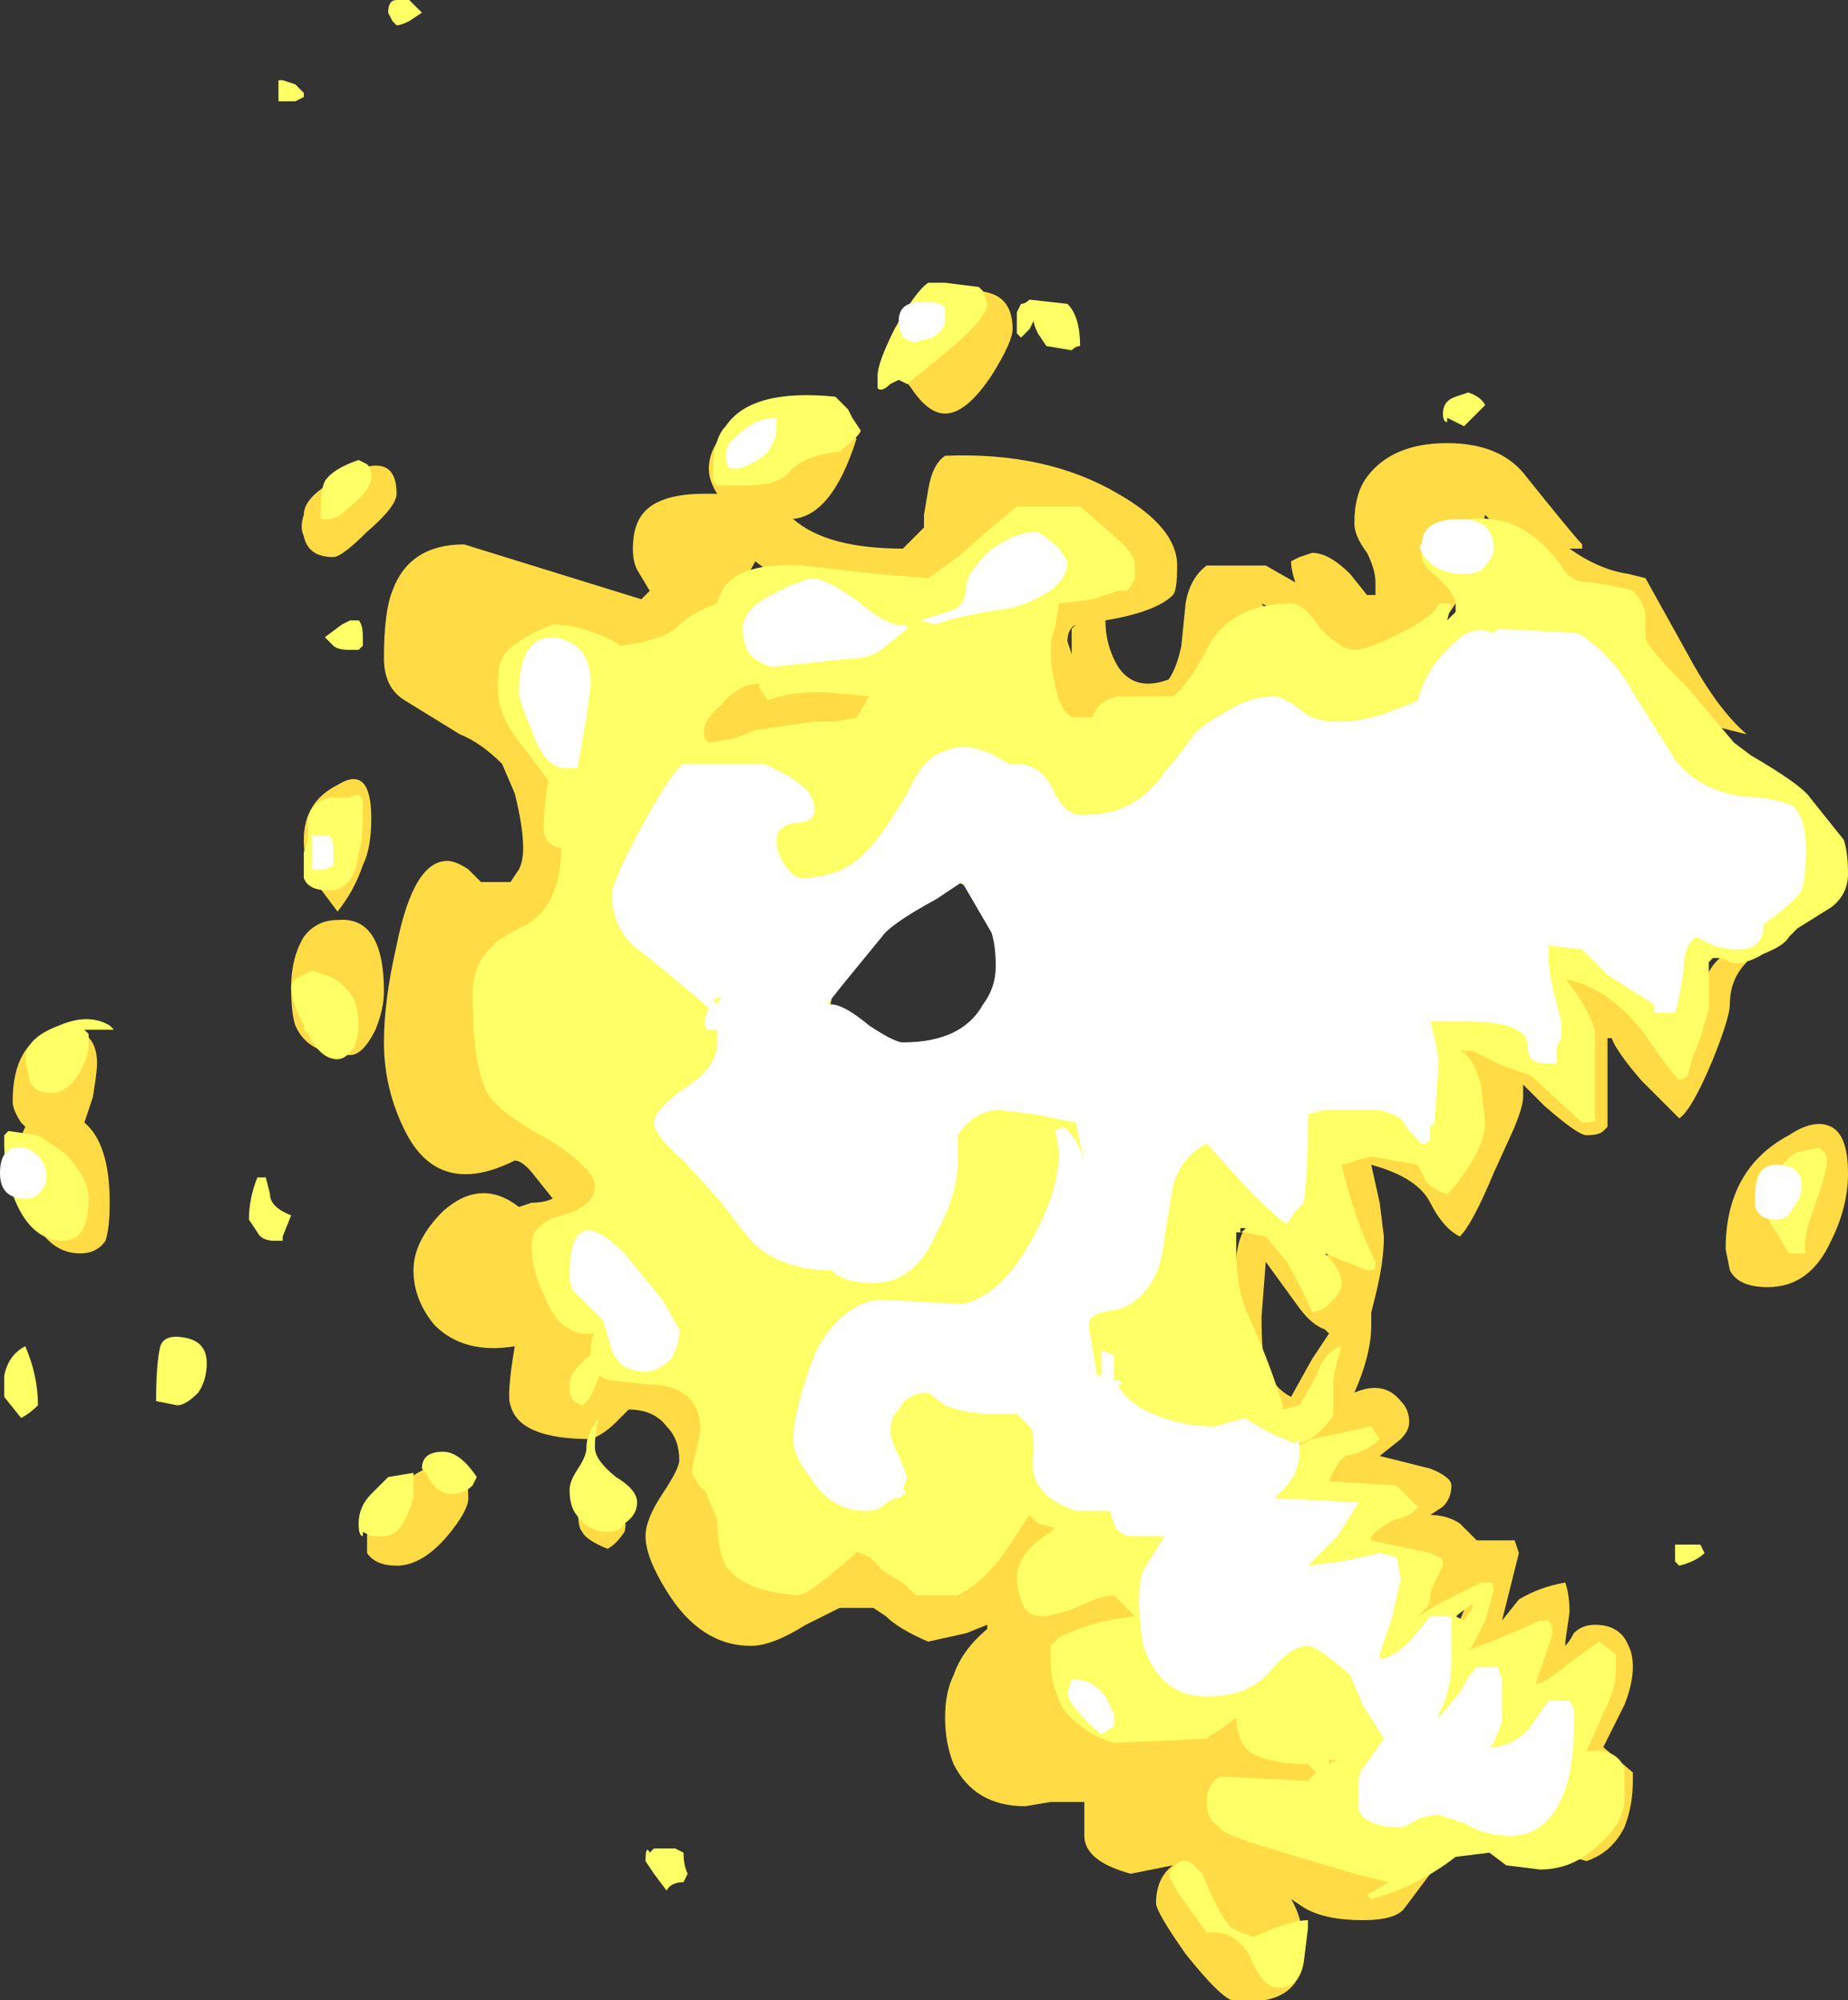 <?xml version="1.0" encoding="UTF-8" standalone="no"?>
<svg xmlns:ffdec="https://www.free-decompiler.com/flash" xmlns:xlink="http://www.w3.org/1999/xlink" ffdec:objectType="shape" height="23.7px" width="21.9px" xmlns="http://www.w3.org/2000/svg">
  <rect width="100%" height="100%" fill="#333333" stroke="none"/>
  <g transform="matrix(1.0, 0.0, 0.0, 1.0, 5.05, 37.5)">
    <path d="M4.95 -32.6 L5.1 -32.3 Q4.8 -31.35 4.3 -31.35 L4.35 -31.35 Q4.75 -31.0 5.65 -31.0 L5.9 -31.25 5.9 -31.4 5.95 -31.7 Q6.0 -32.0 6.15 -32.1 7.35 -32.15 8.2 -31.65 8.9 -31.25 8.9 -30.8 8.9 -30.5 8.85 -30.45 8.65 -30.25 8.05 -30.15 8.05 -29.85 8.2 -29.6 8.4 -29.3 8.8 -29.45 8.9 -29.6 8.95 -29.85 L9.0 -30.35 Q9.05 -30.65 9.25 -30.8 L9.95 -30.8 10.3 -30.6 Q10.25 -30.75 10.25 -30.85 L10.35 -30.9 10.5 -30.95 Q10.7 -30.95 10.95 -30.7 L11.15 -30.45 11.25 -30.45 11.25 -30.6 Q11.25 -30.75 11.15 -30.95 11.0 -31.15 11.0 -31.3 11.0 -31.65 11.15 -31.85 11.45 -32.25 12.1 -32.25 12.7 -32.25 13.0 -31.9 13.6 -31.15 13.7 -31.05 L13.7 -31.0 13.55 -31.0 Q13.9 -30.75 14.25 -30.7 L14.45 -30.65 14.95 -29.75 Q15.3 -29.1 15.65 -28.8 L15.05 -28.95 13.1 -30.85 12.55 -31.4 Q12.4 -30.75 12.2 -30.35 11.85 -29.8 11.3 -29.5 L10.5 -29.8 Q10.15 -30.25 9.9 -30.35 10.05 -30.15 10.05 -30.1 L8.35 -28.7 Q7.8 -28.5 7.45 -29.2 L7.25 -30.35 8.3 -30.7 8.4 -30.8 Q8.35 -30.95 8.05 -31.15 L7.25 -31.25 6.55 -31.0 5.7 -30.45 Q4.65 -30.45 4.1 -30.7 L3.9 -30.85 Q3.8 -30.65 3.6 -30.4 L2.1 -29.55 Q1.9 -29.55 1.7 -29.7 L1.55 -29.65 0.85 -29.35 Q1.15 -29.2 1.4 -28.85 1.65 -28.5 1.65 -28.35 L1.6 -26.65 2.1 -23.2 Q2.1 -23.1 1.8 -22.8 L2.5 -21.45 Q3.1 -21.35 3.35 -20.95 L4.45 -18.95 Q4.65 -19.1 5.15 -19.1 L5.6 -19.05 6.75 -19.75 Q7.15 -19.9 7.5 -19.85 7.7 -19.8 7.95 -19.6 L8.35 -19.3 Q8.65 -19.0 8.65 -18.85 L8.85 -17.85 Q8.75 -17.7 8.6 -17.65 L10.35 -17.1 Q10.9 -16.9 10.9 -16.5 L10.9 -15.5 11.9 -15.3 11.6 -14.9 Q11.5 -14.75 11.1 -14.75 10.65 -14.75 10.4 -14.9 L10.25 -15.0 Q10.4 -14.75 10.4 -14.4 10.4 -13.7 9.55 -13.8 9.4 -13.85 9.0 -14.35 8.65 -14.85 8.65 -14.95 8.65 -15.25 8.85 -15.4 L8.35 -15.3 Q7.8 -15.45 7.8 -15.75 L7.8 -16.15 7.4 -16.15 7.1 -16.1 Q6.5 -16.1 6.25 -16.6 6.15 -16.85 6.15 -17.15 6.15 -17.45 6.25 -17.65 6.35 -17.95 6.65 -18.2 L6.65 -18.25 6.4 -18.15 5.95 -18.05 Q5.6 -18.2 5.45 -18.35 L5.3 -18.45 4.9 -18.45 Q4.7 -18.35 4.5 -18.25 4.1 -18.0 3.85 -18.0 3.25 -18.0 2.85 -18.65 2.6 -19.05 2.6 -19.3 2.6 -19.5 2.8 -19.8 3.0 -20.1 3.0 -20.2 3.0 -20.45 2.85 -20.6 2.7 -20.8 2.4 -20.8 L2.25 -20.65 Q2.1 -20.5 1.95 -20.45 1.1 -20.45 1.0 -20.85 0.95 -20.95 1.05 -21.55 0.45 -21.45 0.1 -21.8 -0.15 -22.1 -0.15 -22.45 -0.15 -22.8 0.2 -23.15 0.65 -23.55 1.1 -23.2 L1.25 -23.25 Q1.4 -23.25 1.5 -23.3 L1.3 -23.55 Q1.15 -23.75 1.05 -23.75 0.15 -23.3 -0.25 -24.1 -0.5 -24.6 -0.5 -25.15 -0.5 -25.65 -0.35 -26.3 -0.15 -27.3 0.25 -27.3 0.35 -27.3 0.5 -27.2 L0.65 -27.05 1.0 -27.05 1.1 -27.2 Q1.15 -27.3 1.15 -27.45 1.15 -27.7 1.05 -28.1 L0.9 -28.45 Q0.65 -28.7 0.4 -28.8 L-0.25 -29.2 Q-0.5 -29.35 -0.5 -29.7 -0.5 -30.25 -0.4 -30.5 -0.2 -31.05 0.45 -31.05 L2.55 -30.4 2.65 -30.5 2.5 -30.75 Q2.45 -30.85 2.45 -31.0 2.45 -31.3 2.6 -31.45 2.8 -31.65 3.3 -31.65 L3.45 -31.65 Q3.35 -31.8 3.35 -31.95 3.35 -32.2 3.6 -32.45 L4.35 -32.8 4.95 -32.6 M5.55 -33.25 Q5.55 -33.8 6.25 -34.0 6.55 -34.1 6.75 -34.0 6.95 -33.9 6.95 -33.6 6.95 -33.45 6.7 -33.05 6.4 -32.6 6.15 -32.6 5.95 -32.6 5.75 -32.9 5.55 -33.15 5.55 -33.25 M2.75 -28.9 L3.15 -29.4 Q3.7 -29.7 4.85 -29.7 5.4 -29.7 5.6 -29.55 L5.15 -28.55 Q4.6 -28.3 4.0 -28.3 3.15 -28.3 2.9 -28.6 L2.75 -28.9 M7.7 -30.1 Q7.6 -30.05 7.6 -29.9 L7.65 -29.75 7.65 -30.05 7.7 -30.1 M15.25 -24.95 Q15.0 -24.35 14.85 -24.25 L14.4 -24.7 Q14.1 -25.05 14.05 -25.2 L14.0 -25.2 14.0 -24.15 13.95 -24.1 Q13.9 -24.05 13.75 -24.05 13.65 -24.05 13.25 -24.4 L13.0 -24.65 13.0 -24.5 Q13.0 -24.4 12.9 -24.15 L12.65 -23.6 Q12.4 -23.0 12.25 -22.85 12.05 -22.95 11.9 -23.25 11.75 -23.55 11.2 -23.7 L11.3 -23.25 11.35 -22.85 Q11.35 -22.55 11.25 -22.15 L11.2 -21.95 11.2 -21.8 Q11.2 -21.45 11.0 -21.0 11.35 -21.15 11.55 -20.9 11.65 -20.8 11.65 -20.65 11.65 -20.55 11.55 -20.45 L11.3 -20.25 11.9 -20.1 Q12.15 -20.0 12.15 -19.9 12.15 -19.75 12.05 -19.65 L11.9 -19.55 Q12.1 -19.55 12.25 -19.45 L12.45 -19.25 12.9 -19.25 12.95 -19.1 12.75 -18.3 12.95 -18.55 Q13.2 -18.7 13.5 -18.75 13.55 -18.6 13.55 -18.4 L13.5 -18.05 13.5 -18.0 Q13.55 -18.05 13.6 -18.15 13.7 -18.25 13.85 -18.25 14.15 -18.25 14.25 -18.0 14.3 -17.9 14.3 -17.75 14.3 -17.55 14.2 -17.3 L13.95 -16.8 14.3 -16.5 14.3 -16.4 Q14.3 -16.1 14.2 -15.85 14.05 -15.55 13.75 -15.45 L13.4 -15.55 13.6 -16.45 Q13.45 -16.6 13.45 -16.65 L13.6 -17.2 13.95 -17.75 13.55 -17.55 13.15 -17.2 13.1 -17.75 12.75 -17.8 12.25 -17.45 12.15 -17.55 Q12.1 -17.55 12.1 -17.75 12.1 -17.9 12.15 -18.05 L12.35 -18.55 Q12.25 -18.45 12.05 -18.05 L11.45 -17.8 Q11.35 -17.9 11.35 -18.05 L11.75 -18.95 11.4 -18.85 10.8 -18.85 Q10.75 -18.9 10.75 -19.05 L11.1 -19.6 10.6 -19.55 10.2 -19.6 10.2 -19.8 10.4 -20.2 Q10.4 -20.3 10.3 -20.45 L9.55 -21.95 9.6 -22.6 Q9.65 -23.05 9.9 -23.05 L10.65 -22.6 Q10.85 -22.8 11.05 -22.9 L10.75 -24.0 11.6 -23.8 12.25 -24.05 12.4 -24.9 12.2 -25.1 12.4 -25.35 13.7 -24.55 13.6 -25.55 Q13.5 -25.75 13.3 -25.85 L13.3 -26.1 14.25 -25.55 14.85 -24.85 15.05 -25.55 Q15.15 -26.05 15.4 -26.2 15.6 -26.15 15.65 -26.1 15.45 -25.9 15.45 -25.6 15.45 -25.45 15.25 -24.95 M16.85 -23.6 Q16.85 -23.2 16.65 -22.8 16.4 -22.25 15.9 -22.25 15.55 -22.25 15.45 -22.45 L15.4 -22.7 Q15.4 -23.65 16.15 -24.05 16.45 -24.25 16.65 -24.15 16.85 -24.05 16.85 -23.6 M9.9 -21.9 Q9.9 -21.45 9.95 -21.3 10.05 -21.05 10.25 -20.95 L10.5 -21.4 10.7 -21.7 10.65 -21.75 Q10.5 -21.8 10.35 -22.0 L9.95 -22.55 9.9 -21.9 M1.8 -19.9 L2.25 -19.7 Q2.4 -19.5 2.35 -19.35 2.25 -19.2 2.15 -19.15 1.9 -19.25 1.85 -19.35 1.8 -19.4 1.8 -19.6 L1.8 -19.9 M0.25 -19.3 Q-0.05 -18.95 -0.35 -18.95 -0.6 -18.95 -0.7 -19.1 L-0.7 -19.3 Q-0.7 -19.7 -0.1 -20.05 0.5 -20.4 0.5 -19.75 0.5 -19.6 0.25 -19.3 M-0.7 -31.2 Q-1.0 -30.9 -1.1 -30.9 -1.4 -30.9 -1.45 -31.15 -1.5 -31.25 -1.45 -31.4 -1.45 -31.65 -0.9 -31.9 -0.35 -32.15 -0.35 -31.65 -0.35 -31.5 -0.7 -31.2 M-0.75 -27.25 Q-0.85 -26.95 -1.05 -26.7 L-1.35 -27.1 Q-1.45 -27.3 -1.45 -27.55 -1.45 -28.0 -1.05 -28.2 -0.65 -28.45 -0.65 -27.8 -0.65 -27.45 -0.75 -27.25 M-1.6 -25.8 Q-1.6 -26.15 -1.45 -26.4 -1.3 -26.6 -1.05 -26.6 -0.5 -26.65 -0.5 -25.75 -0.5 -25.55 -0.6 -25.3 -0.75 -25.0 -0.9 -25.0 -1.4 -25.0 -1.55 -25.35 -1.6 -25.5 -1.6 -25.8 M-3.9 -24.9 Q-3.9 -24.8 -3.95 -24.5 L-4.05 -24.2 Q-3.75 -23.95 -3.75 -23.25 -3.75 -22.95 -3.8 -22.8 -3.9 -22.65 -4.1 -22.65 -4.45 -22.65 -4.65 -23.05 -4.85 -23.4 -4.85 -23.65 -4.85 -23.95 -4.75 -24.15 L-4.8 -24.2 Q-4.9 -24.35 -4.9 -24.45 -4.9 -25.15 -4.4 -25.3 L-4.05 -25.25 Q-3.9 -25.15 -3.9 -24.9" fill="#ffdc45" fill-rule="evenodd" stroke="none"/>
    <path d="M3.55 -32.45 Q3.85 -32.9 4.85 -32.8 L5.0 -32.65 5.05 -32.55 5.15 -32.4 Q5.15 -32.35 4.9 -32.15 4.45 -32.1 4.3 -31.9 4.15 -31.75 3.85 -31.75 L3.45 -31.75 Q3.4 -31.75 3.4 -31.9 3.4 -32.3 3.55 -32.45 M5.5 -32.95 Q5.4 -32.85 5.35 -32.9 5.35 -32.95 5.35 -33.05 5.35 -33.2 5.55 -33.6 5.8 -34.05 5.95 -34.15 L6.15 -34.15 6.55 -34.1 6.6 -34.05 6.65 -33.9 Q6.65 -33.75 6.25 -33.4 L5.7 -32.95 5.6 -33.0 5.5 -32.95 M0.9 -29.7 Q1.0 -29.9 1.5 -30.1 1.75 -30.1 2.0 -30.0 2.25 -29.9 2.3 -29.85 2.75 -29.9 2.95 -30.05 3.15 -30.25 3.45 -30.35 3.55 -30.85 4.45 -30.8 L5.35 -30.7 5.95 -30.65 6.3 -30.9 6.7 -31.25 7.0 -31.5 7.75 -31.5 8.15 -31.15 Q8.4 -30.95 8.4 -30.8 L8.4 -30.65 8.35 -30.55 8.3 -30.5 8.2 -30.5 7.9 -30.4 7.5 -30.35 7.45 -30.05 Q7.4 -29.95 7.4 -29.8 7.4 -29.6 7.45 -29.4 7.5 -29.1 7.65 -29.0 L7.9 -29.0 Q7.95 -29.2 8.2 -29.25 L8.85 -29.25 Q9.05 -29.4 9.3 -29.9 9.6 -30.35 10.25 -30.35 10.4 -30.35 10.6 -30.05 10.85 -29.8 11.0 -29.8 11.15 -29.8 11.55 -30.0 11.95 -30.2 12.0 -30.35 L12.15 -30.35 12.1 -30.15 12.2 -30.25 12.2 -30.35 Q12.2 -30.45 12.0 -30.65 11.8 -30.8 11.8 -30.9 11.8 -31.05 11.85 -31.1 L11.9 -31.2 Q12.4 -31.45 12.85 -31.3 13.2 -31.15 13.45 -30.8 13.55 -30.6 13.8 -30.6 14.15 -30.55 14.3 -30.5 14.4 -30.4 14.45 -30.25 L14.45 -29.95 Q14.45 -29.85 14.95 -29.35 L15.5 -28.7 Q15.55 -28.7 15.5 -28.7 L15.7 -28.55 Q16.3 -28.2 16.4 -28.05 L16.8 -27.55 Q16.85 -27.4 16.85 -27.15 16.85 -26.9 16.65 -26.75 L16.25 -26.5 16.15 -26.4 Q16.1 -26.3 15.85 -26.2 15.6 -26.05 15.45 -26.1 15.4 -26.15 15.3 -26.15 L15.25 -26.15 15.2 -26.1 15.2 -25.55 15.1 -25.2 15.0 -24.95 14.95 -24.75 14.85 -24.7 Q14.75 -24.8 14.4 -25.3 14.0 -25.8 13.5 -25.9 13.75 -25.6 13.85 -25.3 L13.85 -24.25 Q13.9 -24.2 13.7 -24.2 L13.1 -24.75 12.7 -24.9 12.4 -25.05 12.25 -25.05 Q12.4 -25.0 12.5 -24.65 L12.55 -24.2 Q12.55 -24.0 12.4 -23.75 12.25 -23.5 12.1 -23.35 11.95 -23.4 11.85 -23.5 L11.75 -23.7 11.2 -23.8 10.85 -23.7 Q11.0 -23.05 11.25 -22.55 L11.25 -22.5 Q11.25 -22.45 11.15 -22.45 L10.65 -22.65 Q10.85 -22.45 10.85 -22.3 10.85 -22.2 10.75 -22.1 L10.65 -22.0 10.5 -21.95 Q10.4 -22.2 10.2 -22.55 L9.95 -22.85 9.7 -22.9 9.6 -22.9 9.6 -22.7 Q9.6 -22.2 9.75 -21.9 10.0 -21.35 10.15 -20.85 L10.15 -20.8 10.35 -20.85 10.55 -21.2 Q10.65 -21.5 10.85 -21.55 10.75 -21.25 10.75 -21.1 L10.75 -20.75 Q10.75 -20.7 10.6 -20.55 10.45 -20.4 10.3 -20.4 L10.3 -20.35 10.5 -20.45 11.2 -20.6 11.3 -20.45 Q11.15 -20.3 10.9 -20.25 10.8 -20.2 10.7 -19.95 L11.5 -19.9 11.75 -19.65 Q11.7 -19.55 11.5 -19.5 11.35 -19.45 11.2 -19.3 L11.2 -19.25 11.9 -19.1 12.0 -19.05 Q12.05 -19.05 12.05 -18.95 L11.95 -18.75 Q11.9 -18.65 11.9 -18.6 11.9 -18.5 11.85 -18.45 L11.75 -18.35 12.0 -18.5 12.5 -18.75 12.6 -18.75 Q12.65 -18.75 12.65 -18.65 L12.55 -18.3 12.4 -18.0 12.35 -17.95 Q12.65 -18.05 13.2 -18.3 L13.3 -18.3 Q13.35 -18.25 13.35 -18.15 L13.15 -17.55 Q13.25 -17.55 13.55 -17.8 L13.9 -18.05 14.1 -17.9 14.1 -17.7 Q14.1 -17.5 13.95 -17.2 L13.75 -16.75 Q14.1 -16.8 14.2 -16.55 14.2 -16.5 14.2 -16.2 14.2 -15.9 13.9 -15.65 13.6 -15.35 13.2 -15.35 L12.8 -15.4 12.6 -15.55 12.2 -15.5 Q11.75 -15.15 11.2 -15.0 L11.15 -15.05 Q11.25 -15.1 11.4 -15.2 L11.0 -15.3 10.0 -15.6 Q9.65 -15.7 9.45 -15.8 L9.4 -15.85 Q9.25 -15.95 9.25 -16.15 9.25 -16.35 9.4 -16.45 L9.45 -16.45 10.45 -16.4 10.55 -16.5 Q10.5 -16.55 10.45 -16.6 L10.4 -16.6 Q10.0 -16.6 9.75 -16.75 9.6 -16.9 9.6 -17.15 L9.4 -17.0 Q9.3 -16.95 9.25 -16.9 L8.15 -16.85 Q7.8 -16.95 7.55 -17.25 7.4 -17.55 7.4 -17.8 7.4 -17.95 7.4 -18.0 L7.5 -18.1 Q7.9 -18.3 8.4 -18.35 L8.15 -18.6 Q8.0 -18.6 7.7 -18.45 7.4 -18.35 7.3 -18.35 7.1 -18.35 7.05 -18.55 7.0 -18.7 7.0 -18.8 7.0 -19.1 7.4 -19.35 L7.45 -19.4 7.25 -19.45 7.15 -19.55 6.85 -19.1 Q6.6 -18.75 6.3 -18.6 L5.8 -18.6 5.65 -18.75 Q5.55 -18.8 5.4 -18.9 5.25 -19.1 5.1 -19.1 L4.8 -18.85 Q4.5 -18.6 4.4 -18.6 3.75 -18.65 3.55 -18.95 3.45 -19.15 3.45 -19.5 L3.3 -19.85 Q3.25 -19.85 3.15 -20.05 3.15 -20.15 3.2 -20.3 L3.25 -20.55 Q3.25 -21.1 2.6 -21.1 L2.15 -21.15 2.05 -21.2 Q1.95 -20.9 1.85 -20.85 L1.75 -20.9 Q1.7 -20.95 1.7 -21.1 1.7 -21.25 1.95 -21.45 L1.95 -21.5 Q1.95 -21.65 2.0 -21.7 L1.85 -21.7 Q1.55 -21.75 1.4 -22.15 1.25 -22.45 1.25 -22.75 1.25 -23.0 1.6 -23.1 2.0 -23.2 2.0 -23.45 2.0 -23.65 1.45 -24.0 0.8 -24.35 0.7 -24.6 0.55 -24.95 0.55 -25.7 0.55 -26.1 0.8 -26.3 0.8 -26.35 1.2 -26.55 1.6 -26.8 1.6 -27.45 1.35 -27.5 1.4 -27.8 1.4 -28.0 1.45 -28.25 L1.15 -28.65 Q0.85 -29.0 0.85 -29.35 0.85 -29.6 0.9 -29.7 M3.95 -29.4 Q3.7 -29.4 3.5 -29.15 3.25 -28.95 3.3 -28.75 L3.35 -28.7 3.65 -28.75 3.9 -28.85 4.6 -28.95 4.85 -28.95 5.1 -29.0 5.25 -29.25 4.7 -29.3 Q4.25 -29.3 4.05 -29.2 L3.95 -29.35 3.95 -29.4 M7.05 -33.9 Q7.1 -33.9 7.15 -33.95 L7.6 -33.9 Q7.75 -33.75 7.75 -33.4 7.7 -33.4 7.65 -33.35 L7.35 -33.4 7.25 -33.55 Q7.2 -33.65 7.2 -33.7 L7.15 -33.6 7.05 -33.5 7.0 -33.55 7.0 -33.8 7.05 -33.9 M12.55 -32.7 L12.3 -32.45 12.1 -32.55 12.1 -32.5 Q12.05 -32.5 12.05 -32.6 12.05 -32.75 12.2 -32.8 L12.35 -32.85 Q12.5 -32.8 12.55 -32.7 M16.6 -23.75 Q16.6 -23.6 16.45 -23.2 16.3 -22.8 16.35 -22.65 L16.15 -22.65 16.0 -22.9 Q15.9 -23.05 15.9 -23.1 15.9 -23.65 16.25 -23.85 L16.5 -23.9 Q16.6 -23.85 16.6 -23.75 M15.15 -19.1 Q15.05 -19.0 14.85 -18.95 L14.8 -19.0 Q14.8 -19.05 14.8 -19.1 L14.8 -19.2 15.1 -19.2 15.15 -19.1 M12.4 -18.45 L12.4 -18.5 12.2 -18.35 12.3 -18.3 12.4 -18.45 M6.45 -27.1 Q5.85 -27.0 5.3 -26.4 4.7 -25.8 4.8 -25.4 L5.75 -25.1 6.75 -25.3 6.8 -26.7 6.4 -27.0 6.3 -27.05 6.45 -27.1 M9.65 -22.9 L9.75 -22.95 9.65 -22.95 9.65 -22.9 M2.0 -20.35 Q2.0 -20.2 2.25 -20.0 2.5 -19.85 2.5 -19.7 2.5 -19.55 2.35 -19.45 2.3 -19.35 2.15 -19.35 1.9 -19.35 1.75 -19.6 1.7 -19.7 1.7 -19.85 1.7 -19.95 1.8 -20.1 1.9 -20.25 1.9 -20.35 1.9 -20.45 1.95 -20.55 2.0 -20.65 2.05 -20.7 2.0 -20.55 2.0 -20.35 M0.55 -19.9 Q0.45 -19.8 0.3 -19.8 0.15 -19.8 0.05 -19.95 L0.0 -20.05 -0.05 -20.1 Q-0.05 -20.3 0.2 -20.3 0.4 -20.3 0.6 -20.0 L0.55 -19.9 M2.85 -15.6 L2.95 -15.6 3.05 -15.55 Q3.05 -15.4 3.1 -15.3 L3.05 -15.2 Q2.9 -15.2 2.85 -15.1 L2.7 -15.3 2.6 -15.45 Q2.6 -15.65 2.65 -15.55 L2.7 -15.6 2.85 -15.6 M10.7 -16.6 L10.8 -16.65 10.7 -16.65 10.7 -16.6 M9.1 -15.4 L9.2 -15.3 Q9.4 -14.8 9.55 -14.65 L9.8 -14.55 Q10.25 -14.75 10.45 -14.75 L10.45 -14.65 10.4 -14.25 Q10.35 -13.95 10.1 -13.95 9.9 -13.95 9.75 -14.35 9.55 -14.65 9.25 -14.6 L9.0 -14.95 Q8.85 -15.15 8.8 -15.3 8.95 -15.55 9.1 -15.4 M-0.05 -37.35 L-0.2 -37.25 Q-0.3 -37.2 -0.35 -37.2 L-0.4 -37.25 -0.45 -37.35 Q-0.45 -37.5 -0.35 -37.5 L-0.2 -37.5 -0.05 -37.35 M-1.55 -36.5 Q-1.5 -36.45 -1.45 -36.4 L-1.45 -36.35 -1.55 -36.3 -1.75 -36.3 -1.75 -36.55 -1.7 -36.55 -1.55 -36.5 M-0.7 -32.0 Q-0.65 -31.95 -0.65 -31.85 -0.65 -31.7 -0.9 -31.5 -1.05 -31.35 -1.15 -31.35 L-1.25 -31.35 -1.25 -31.45 Q-1.25 -31.7 -1.2 -31.8 -1.1 -31.95 -0.8 -32.05 L-0.7 -32.0 M-0.9 -30.15 L-0.8 -30.15 Q-0.75 -30.1 -0.75 -29.95 L-0.75 -29.85 -0.8 -29.8 -0.9 -29.8 Q-1.05 -29.8 -1.1 -29.85 L-1.2 -29.95 -1.0 -30.1 -0.9 -30.15 M-1.4 -27.8 Q-1.35 -28.0 -1.15 -28.05 L-0.9 -28.05 Q-0.75 -28.15 -0.75 -27.95 -0.75 -27.5 -0.8 -27.4 -0.85 -26.95 -1.15 -26.95 -1.4 -26.95 -1.45 -27.1 L-1.45 -27.4 -1.4 -27.55 -1.4 -27.8 M-1.6 -25.8 Q-1.6 -25.9 -1.45 -25.95 L-1.35 -26.0 -1.2 -25.95 Q-1.0 -25.9 -0.85 -25.65 -0.8 -25.5 -0.8 -25.35 -0.8 -25.25 -0.85 -25.1 -0.95 -24.95 -1.05 -24.95 -1.25 -24.95 -1.4 -25.25 L-1.45 -25.3 -1.45 -25.35 Q-1.6 -25.65 -1.6 -25.8 M-4.35 -25.35 Q-4.0 -25.5 -3.75 -25.35 L-3.7 -25.3 -4.05 -25.3 -4.0 -25.25 -4.0 -25.1 Q-4.0 -25.0 -4.1 -24.8 -4.25 -24.55 -4.45 -24.55 -4.65 -24.55 -4.7 -24.7 L-4.75 -24.95 Q-4.75 -25.2 -4.35 -25.35 M-4.0 -23.3 Q-4.0 -22.8 -4.3 -22.8 -4.7 -22.8 -4.9 -23.35 -5.0 -23.65 -5.0 -23.95 L-5.0 -24.05 -4.95 -24.1 -4.6 -24.05 -4.3 -23.85 Q-4.0 -23.55 -4.0 -23.3 M-1.6 -23.1 L-1.7 -22.85 -1.7 -22.8 -1.8 -22.8 Q-1.95 -22.8 -2.0 -22.9 L-2.1 -23.05 Q-2.1 -23.3 -2.0 -23.55 L-1.9 -23.55 -1.85 -23.35 Q-1.85 -23.2 -1.6 -23.1 M-2.6 -21.35 Q-2.6 -21.15 -2.7 -21.0 -2.85 -20.85 -2.95 -20.85 L-3.2 -20.9 Q-3.2 -21.35 -3.15 -21.55 -3.1 -21.7 -2.85 -21.65 -2.6 -21.6 -2.6 -21.35 M-0.25 -19.5 Q-0.35 -19.3 -0.5 -19.3 L-0.65 -19.3 -0.75 -19.35 -0.75 -19.3 Q-0.8 -19.3 -0.8 -19.45 -0.8 -19.65 -0.65 -19.8 L-0.45 -20.0 -0.15 -20.05 -0.15 -19.8 Q-0.15 -19.7 -0.25 -19.5 M-4.8 -20.7 L-5.0 -20.95 -5.0 -21.2 Q-4.95 -21.45 -4.75 -21.55 -4.6 -21.2 -4.6 -20.85 -4.7 -20.75 -4.8 -20.7" fill="#ffff66" fill-rule="evenodd" stroke="none"/>
    <path d="M3.7 -31.95 L3.6 -31.95 Q3.55 -32.0 3.55 -32.1 3.55 -32.25 3.7 -32.35 3.9 -32.55 4.15 -32.55 L4.15 -32.4 Q4.15 -32.3 4.05 -32.15 3.9 -32.0 3.7 -31.95 M1.9 -29.0 L1.8 -28.45 1.8 -28.4 1.65 -28.4 Q1.4 -28.4 1.25 -28.85 1.1 -29.2 1.1 -29.3 1.1 -29.95 1.5 -29.95 1.95 -29.9 1.95 -29.4 L1.9 -29.0 M5.7 -30.1 L5.7 -30.05 5.45 -29.85 Q5.3 -29.7 5.05 -29.7 L4.1 -29.6 Q3.9 -29.65 3.8 -29.8 3.75 -29.95 3.75 -30.05 3.75 -30.25 4.0 -30.4 4.25 -30.55 4.55 -30.65 4.75 -30.65 5.15 -30.35 5.5 -30.05 5.7 -30.1 M4.0 -28.45 Q4.35 -28.3 4.5 -28.15 4.6 -28.05 4.6 -27.9 4.6 -27.75 4.35 -27.75 4.15 -27.7 4.15 -27.55 4.15 -27.4 4.25 -27.25 4.35 -27.1 4.45 -27.1 4.95 -27.1 5.25 -27.45 5.4 -27.6 5.7 -28.1 5.9 -28.55 6.15 -28.6 6.45 -28.75 6.9 -28.45 L7.0 -28.45 Q7.3 -28.45 7.45 -28.1 7.6 -27.8 7.85 -27.85 8.4 -27.85 8.75 -28.35 9.0 -28.65 9.1 -28.8 9.25 -28.95 9.45 -29.05 9.75 -29.25 10.05 -29.25 10.15 -29.25 10.35 -29.1 10.5 -28.95 10.8 -28.95 11.15 -28.95 11.5 -29.1 11.65 -29.15 11.75 -29.2 11.85 -29.6 12.2 -29.9 12.4 -30.1 12.65 -30.0 L12.7 -30.05 13.65 -30.0 Q14.05 -29.75 14.3 -29.3 L14.8 -28.5 Q15.15 -28.05 15.85 -28.05 16.1 -28.0 16.2 -27.95 16.35 -27.8 16.35 -27.45 16.35 -27.1 16.3 -26.95 16.2 -26.8 15.85 -26.55 15.85 -26.25 15.55 -26.25 15.4 -26.25 15.25 -26.3 L15.05 -26.4 Q14.9 -26.3 14.9 -26.0 14.85 -25.65 14.8 -25.5 L14.55 -25.5 14.55 -25.6 14.0 -25.95 13.7 -26.25 13.3 -26.3 Q13.3 -26.35 13.3 -26.15 13.3 -26.05 13.35 -25.8 L13.45 -25.4 13.45 -25.2 13.4 -25.1 13.4 -24.9 Q13.5 -24.9 13.3 -24.9 13.15 -24.9 13.1 -24.95 13.05 -25.0 13.05 -25.15 13.0 -25.4 12.3 -25.4 L11.9 -25.4 11.95 -25.2 12.0 -24.95 11.95 -24.2 11.9 -24.15 11.9 -24.05 Q11.9 -23.95 11.8 -23.95 L11.65 -24.1 11.55 -24.25 11.45 -24.3 11.3 -24.35 10.65 -24.35 10.45 -24.3 Q10.45 -23.6 10.4 -23.25 L10.3 -23.15 10.2 -23.0 Q10.1 -23.05 9.75 -23.4 L9.25 -23.95 Q8.95 -23.8 8.85 -23.45 L8.75 -22.85 Q8.7 -22.2 8.25 -22.0 L8.0 -21.95 Q7.85 -21.9 7.85 -21.8 L7.95 -21.2 8.0 -21.2 8.0 -21.5 8.15 -21.45 8.15 -21.15 Q8.25 -21.15 8.25 -21.1 L8.2 -21.1 Q8.25 -20.95 8.5 -20.8 8.9 -20.6 9.35 -20.6 L9.7 -20.7 9.95 -20.55 Q10.15 -20.45 10.3 -20.4 10.35 -20.5 10.35 -20.3 10.35 -20.0 10.05 -19.75 L11.05 -19.7 10.8 -19.3 10.45 -18.95 10.85 -19.0 11.3 -19.1 11.5 -19.05 11.55 -18.8 11.45 -18.35 11.3 -17.9 11.3 -17.85 Q11.45 -17.85 11.65 -18.05 L11.9 -18.35 12.15 -18.35 12.15 -17.85 Q12.15 -17.45 12.0 -17.2 L12.0 -17.15 12.25 -17.45 Q12.35 -17.65 12.45 -17.75 L12.7 -17.75 12.75 -17.6 12.75 -17.1 12.65 -16.85 12.6 -16.8 Q12.85 -16.8 13.05 -17.0 L13.3 -17.35 13.55 -17.35 13.6 -17.25 13.6 -17.05 Q13.6 -16.6 13.5 -16.3 13.3 -15.75 12.85 -15.75 12.55 -15.75 12.3 -15.9 L12.0 -16.0 Q11.9 -16.0 11.75 -15.95 11.6 -15.85 11.55 -15.85 11.15 -15.85 11.05 -16.05 11.05 -16.15 11.05 -16.35 11.05 -16.5 11.1 -16.55 L11.35 -16.9 11.1 -17.3 10.95 -17.65 10.9 -17.7 Q10.55 -18.0 10.45 -18.0 10.25 -18.0 10.0 -17.7 9.75 -17.4 9.25 -17.4 8.7 -17.4 8.5 -18.0 8.45 -18.25 8.45 -18.55 8.45 -18.8 8.5 -18.9 L8.75 -19.3 8.4 -19.3 Q8.2 -19.3 8.15 -19.45 L8.1 -19.6 7.7 -19.6 Q7.1 -19.8 7.2 -20.3 7.2 -20.55 7.15 -20.6 L7.0 -20.75 6.7 -20.75 Q6.4 -20.75 6.15 -20.85 L5.95 -21.0 Q5.7 -21.0 5.6 -20.8 5.5 -20.7 5.5 -20.55 5.5 -20.45 5.6 -20.25 L5.7 -20.0 5.65 -19.85 5.7 -19.8 5.65 -19.8 Q5.65 -19.75 5.55 -19.75 5.45 -19.7 5.4 -19.65 5.35 -19.6 5.2 -19.6 4.8 -19.6 4.55 -20.0 4.35 -20.25 4.35 -20.45 4.35 -20.65 4.45 -21.0 4.55 -21.35 4.65 -21.55 4.95 -22.05 5.35 -22.1 L5.45 -22.1 6.35 -22.05 Q6.85 -22.15 7.25 -22.95 7.6 -23.65 7.45 -24.1 L7.55 -24.15 Q7.7 -24.05 7.8 -23.75 L7.75 -23.95 7.7 -24.2 7.2 -24.3 6.8 -24.35 Q6.5 -24.35 6.3 -24.05 L6.3 -23.75 Q6.3 -23.35 6.05 -22.9 5.8 -22.3 5.3 -22.3 4.95 -22.3 4.8 -22.45 4.25 -22.45 3.9 -22.75 3.8 -22.85 3.5 -23.25 L3.05 -23.75 Q2.7 -24.05 2.7 -24.2 2.7 -24.35 3.05 -24.6 3.45 -24.85 3.45 -25.15 L3.45 -25.3 3.35 -25.3 Q3.3 -25.3 3.3 -25.4 3.3 -25.45 3.35 -25.55 L3.3 -25.6 Q2.9 -25.95 2.45 -26.3 2.2 -26.55 2.2 -26.9 2.2 -27.05 2.55 -27.7 2.9 -28.35 3.05 -28.45 L4.0 -28.45 M5.8 -33.45 Q5.6 -33.45 5.6 -33.7 5.6 -34.0 6.1 -33.9 L6.15 -33.85 6.15 -33.7 Q6.15 -33.6 6.0 -33.5 L5.8 -33.45 M7.6 -30.85 Q7.6 -30.5 6.95 -30.3 6.25 -30.2 6.05 -30.1 L5.85 -30.15 Q6.2 -30.25 6.3 -30.3 6.4 -30.4 6.4 -30.55 6.4 -30.7 6.65 -30.95 6.95 -31.2 7.25 -31.2 7.4 -31.1 7.5 -31.0 L7.6 -30.85 M12.55 -30.8 Q12.5 -30.7 12.3 -30.7 11.95 -30.7 11.8 -30.95 11.75 -31.05 11.8 -31.05 11.8 -31.35 12.25 -31.35 12.65 -31.35 12.65 -31.0 12.65 -30.9 12.55 -30.8 M16.2 -23.2 Q16.15 -23.05 16.0 -23.05 15.8 -23.05 15.75 -23.2 15.75 -23.25 15.75 -23.35 15.75 -23.7 16.0 -23.7 16.3 -23.7 16.3 -23.45 16.3 -23.3 16.2 -23.2 M6.35 -27.05 L6.05 -26.85 Q5.5 -26.55 5.4 -26.4 L4.95 -25.85 4.75 -25.6 4.8 -25.6 Q4.95 -25.6 5.25 -25.35 5.55 -25.15 5.65 -25.15 6.35 -25.15 6.6 -25.6 6.75 -25.8 6.75 -26.05 6.75 -26.3 6.7 -26.45 L6.35 -27.05 M3.4 -25.65 L3.45 -25.6 3.5 -25.7 3.4 -25.65 M2.8 -22.1 L3.0 -21.75 Q3.0 -21.55 2.9 -21.4 2.75 -21.25 2.6 -21.25 2.3 -21.25 2.2 -21.5 L2.1 -21.85 Q1.85 -22.1 1.75 -22.2 1.7 -22.25 1.7 -22.4 1.7 -23.3 2.35 -22.65 L2.8 -22.1 M8.15 -17.2 L8.15 -17.05 8.0 -16.95 Q7.6 -17.3 7.6 -17.45 L7.65 -17.6 7.7 -17.6 Q7.9 -17.6 8.05 -17.4 L8.15 -17.2 M-1.35 -27.2 L-1.35 -27.6 -1.15 -27.6 Q-1.1 -27.55 -1.1 -27.45 -1.1 -27.3 -1.1 -27.25 L-1.2 -27.2 -1.35 -27.2 M-4.6 -23.35 Q-4.65 -23.3 -4.75 -23.3 -5.05 -23.3 -5.05 -23.6 -5.05 -23.95 -4.75 -23.9 -4.5 -23.8 -4.5 -23.55 -4.5 -23.45 -4.6 -23.35" fill="#ffffff" fill-rule="evenodd" stroke="none"/>
  </g>
</svg>
